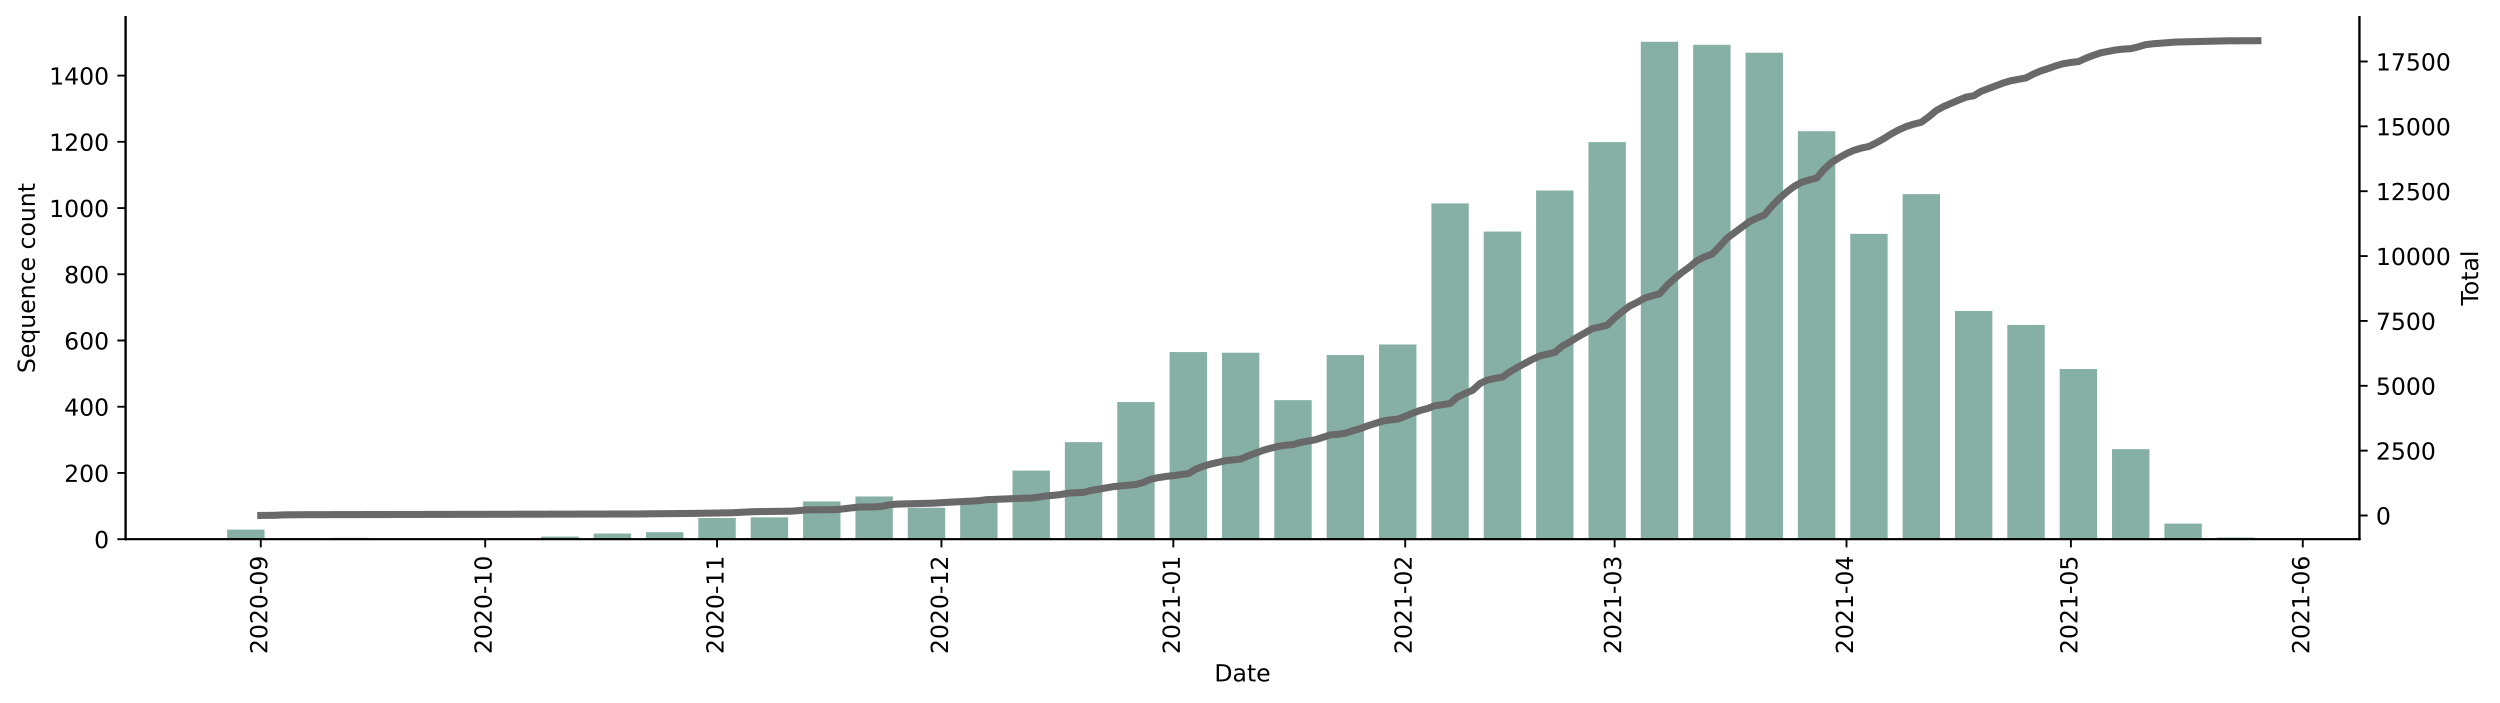 <?xml version="1.0" encoding="utf-8" standalone="no"?>
<!DOCTYPE svg PUBLIC "-//W3C//DTD SVG 1.1//EN"
  "http://www.w3.org/Graphics/SVG/1.1/DTD/svg11.dtd">
<!-- Created with matplotlib (https://matplotlib.org/) -->
<svg height="298.621pt" version="1.1" viewBox="0 0 1061.619 298.621" width="1061.619pt" xmlns="http://www.w3.org/2000/svg" xmlns:xlink="http://www.w3.org/1999/xlink">
 <defs>
  <style type="text/css">*{stroke-linecap:butt;stroke-linejoin:round;}</style>
 </defs>
 <g id="figure_1">
  <g id="patch_1">
   <path d="M 0 298.621 
L 1061.619 298.621 
L 1061.619 0 
L 0 0 
z
" style="fill:#ffffff;"/>
  </g>
  <g id="axes_1">
   <g id="patch_2">
    <path d="M 53.328 228.96 
L 1001.928 228.96 
L 1001.928 7.2 
L 53.328 7.2 
z
" style="fill:#ffffff;"/>
   </g>
   <g id="patch_3">
    <path clip-path="url(#p7c4807c247)" d="M 96.446 228.96 
L 112.328 228.96 
L 112.328 224.882 
L 96.446 224.882 
z
" style="fill:#86b0a6;"/>
   </g>
   <g id="patch_4">
    <path clip-path="url(#p7c4807c247)" d="M 118.68 228.96 
L 134.562 228.96 
L 134.562 228.538 
L 118.68 228.538 
z
" style="fill:#86b0a6;"/>
   </g>
   <g id="patch_5">
    <path clip-path="url(#p7c4807c247)" d="M 140.914 228.96 
L 156.796 228.96 
L 156.796 228.398 
L 140.914 228.398 
z
" style="fill:#86b0a6;"/>
   </g>
   <g id="patch_6">
    <path clip-path="url(#p7c4807c247)" d="M 185.383 228.96 
L 201.264 228.96 
L 201.264 228.679 
L 185.383 228.679 
z
" style="fill:#86b0a6;"/>
   </g>
   <g id="patch_7">
    <path clip-path="url(#p7c4807c247)" d="M 207.617 228.96 
L 223.498 228.96 
L 223.498 228.679 
L 207.617 228.679 
z
" style="fill:#86b0a6;"/>
   </g>
   <g id="patch_8">
    <path clip-path="url(#p7c4807c247)" d="M 229.851 228.96 
L 245.732 228.96 
L 245.732 227.835 
L 229.851 227.835 
z
" style="fill:#86b0a6;"/>
   </g>
   <g id="patch_9">
    <path clip-path="url(#p7c4807c247)" d="M 252.085 228.96 
L 267.966 228.96 
L 267.966 226.57 
L 252.085 226.57 
z
" style="fill:#86b0a6;"/>
   </g>
   <g id="patch_10">
    <path clip-path="url(#p7c4807c247)" d="M 274.319 228.96 
L 290.2 228.96 
L 290.2 226.007 
L 274.319 226.007 
z
" style="fill:#86b0a6;"/>
   </g>
   <g id="patch_11">
    <path clip-path="url(#p7c4807c247)" d="M 296.553 228.96 
L 312.434 228.96 
L 312.434 219.961 
L 296.553 219.961 
z
" style="fill:#86b0a6;"/>
   </g>
   <g id="patch_12">
    <path clip-path="url(#p7c4807c247)" d="M 318.787 228.96 
L 334.668 228.96 
L 334.668 219.68 
L 318.787 219.68 
z
" style="fill:#86b0a6;"/>
   </g>
   <g id="patch_13">
    <path clip-path="url(#p7c4807c247)" d="M 341.021 228.96 
L 356.902 228.96 
L 356.902 212.93 
L 341.021 212.93 
z
" style="fill:#86b0a6;"/>
   </g>
   <g id="patch_14">
    <path clip-path="url(#p7c4807c247)" d="M 363.255 228.96 
L 379.136 228.96 
L 379.136 210.821 
L 363.255 210.821 
z
" style="fill:#86b0a6;"/>
   </g>
   <g id="patch_15">
    <path clip-path="url(#p7c4807c247)" d="M 385.489 228.96 
L 401.37 228.96 
L 401.37 215.602 
L 385.489 215.602 
z
" style="fill:#86b0a6;"/>
   </g>
   <g id="patch_16">
    <path clip-path="url(#p7c4807c247)" d="M 407.723 228.96 
L 423.605 228.96 
L 423.605 213.071 
L 407.723 213.071 
z
" style="fill:#86b0a6;"/>
   </g>
   <g id="patch_17">
    <path clip-path="url(#p7c4807c247)" d="M 429.957 228.96 
L 445.839 228.96 
L 445.839 199.853 
L 429.957 199.853 
z
" style="fill:#86b0a6;"/>
   </g>
   <g id="patch_18">
    <path clip-path="url(#p7c4807c247)" d="M 452.191 228.96 
L 468.073 228.96 
L 468.073 187.761 
L 452.191 187.761 
z
" style="fill:#86b0a6;"/>
   </g>
   <g id="patch_19">
    <path clip-path="url(#p7c4807c247)" d="M 474.425 228.96 
L 490.307 228.96 
L 490.307 170.746 
L 474.425 170.746 
z
" style="fill:#86b0a6;"/>
   </g>
   <g id="patch_20">
    <path clip-path="url(#p7c4807c247)" d="M 496.659 228.96 
L 512.541 228.96 
L 512.541 149.514 
L 496.659 149.514 
z
" style="fill:#86b0a6;"/>
   </g>
   <g id="patch_21">
    <path clip-path="url(#p7c4807c247)" d="M 518.893 228.96 
L 534.775 228.96 
L 534.775 149.795 
L 518.893 149.795 
z
" style="fill:#86b0a6;"/>
   </g>
   <g id="patch_22">
    <path clip-path="url(#p7c4807c247)" d="M 541.127 228.96 
L 557.009 228.96 
L 557.009 169.903 
L 541.127 169.903 
z
" style="fill:#86b0a6;"/>
   </g>
   <g id="patch_23">
    <path clip-path="url(#p7c4807c247)" d="M 563.361 228.96 
L 579.243 228.96 
L 579.243 150.779 
L 563.361 150.779 
z
" style="fill:#86b0a6;"/>
   </g>
   <g id="patch_24">
    <path clip-path="url(#p7c4807c247)" d="M 585.595 228.96 
L 601.477 228.96 
L 601.477 146.28 
L 585.595 146.28 
z
" style="fill:#86b0a6;"/>
   </g>
   <g id="patch_25">
    <path clip-path="url(#p7c4807c247)" d="M 607.83 228.96 
L 623.711 228.96 
L 623.711 86.379 
L 607.83 86.379 
z
" style="fill:#86b0a6;"/>
   </g>
   <g id="patch_26">
    <path clip-path="url(#p7c4807c247)" d="M 630.064 228.96 
L 645.945 228.96 
L 645.945 98.331 
L 630.064 98.331 
z
" style="fill:#86b0a6;"/>
   </g>
   <g id="patch_27">
    <path clip-path="url(#p7c4807c247)" d="M 652.298 228.96 
L 668.179 228.96 
L 668.179 80.895 
L 652.298 80.895 
z
" style="fill:#86b0a6;"/>
   </g>
   <g id="patch_28">
    <path clip-path="url(#p7c4807c247)" d="M 674.532 228.96 
L 690.413 228.96 
L 690.413 60.366 
L 674.532 60.366 
z
" style="fill:#86b0a6;"/>
   </g>
   <g id="patch_29">
    <path clip-path="url(#p7c4807c247)" d="M 696.766 228.96 
L 712.647 228.96 
L 712.647 17.76 
L 696.766 17.76 
z
" style="fill:#86b0a6;"/>
   </g>
   <g id="patch_30">
    <path clip-path="url(#p7c4807c247)" d="M 719 228.96 
L 734.881 228.96 
L 734.881 19.026 
L 719 19.026 
z
" style="fill:#86b0a6;"/>
   </g>
   <g id="patch_31">
    <path clip-path="url(#p7c4807c247)" d="M 741.234 228.96 
L 757.115 228.96 
L 757.115 22.4 
L 741.234 22.4 
z
" style="fill:#86b0a6;"/>
   </g>
   <g id="patch_32">
    <path clip-path="url(#p7c4807c247)" d="M 763.468 228.96 
L 779.349 228.96 
L 779.349 55.725 
L 763.468 55.725 
z
" style="fill:#86b0a6;"/>
   </g>
   <g id="patch_33">
    <path clip-path="url(#p7c4807c247)" d="M 785.702 228.96 
L 801.583 228.96 
L 801.583 99.315 
L 785.702 99.315 
z
" style="fill:#86b0a6;"/>
   </g>
   <g id="patch_34">
    <path clip-path="url(#p7c4807c247)" d="M 807.936 228.96 
L 823.817 228.96 
L 823.817 82.442 
L 807.936 82.442 
z
" style="fill:#86b0a6;"/>
   </g>
   <g id="patch_35">
    <path clip-path="url(#p7c4807c247)" d="M 830.17 228.96 
L 846.052 228.96 
L 846.052 132.078 
L 830.17 132.078 
z
" style="fill:#86b0a6;"/>
   </g>
   <g id="patch_36">
    <path clip-path="url(#p7c4807c247)" d="M 852.404 228.96 
L 868.286 228.96 
L 868.286 137.984 
L 852.404 137.984 
z
" style="fill:#86b0a6;"/>
   </g>
   <g id="patch_37">
    <path clip-path="url(#p7c4807c247)" d="M 874.638 228.96 
L 890.52 228.96 
L 890.52 156.685 
L 874.638 156.685 
z
" style="fill:#86b0a6;"/>
   </g>
   <g id="patch_38">
    <path clip-path="url(#p7c4807c247)" d="M 896.872 228.96 
L 912.754 228.96 
L 912.754 190.713 
L 896.872 190.713 
z
" style="fill:#86b0a6;"/>
   </g>
   <g id="patch_39">
    <path clip-path="url(#p7c4807c247)" d="M 919.106 228.96 
L 934.988 228.96 
L 934.988 222.351 
L 919.106 222.351 
z
" style="fill:#86b0a6;"/>
   </g>
   <g id="patch_40">
    <path clip-path="url(#p7c4807c247)" d="M 941.34 228.96 
L 957.222 228.96 
L 957.222 228.257 
L 941.34 228.257 
z
" style="fill:#86b0a6;"/>
   </g>
   <g id="matplotlib.axis_1">
    <g id="xtick_1">
     <g id="line2d_1">
      <defs>
       <path d="M 0 0 
L 0 3.5 
" id="m2858fe4107" style="stroke:#000000;stroke-width:0.8;"/>
      </defs>
      <g>
       <use style="stroke:#000000;stroke-width:0.8;" x="110.74" xlink:href="#m2858fe4107" y="228.96"/>
      </g>
     </g>
     <g id="text_1">
      <!-- 2020-09 -->
      <g transform="translate(113.499 277.743)rotate(-90)scale(0.1 -0.1)">
       <defs>
        <path d="M 19.188 8.297 
L 53.609 8.297 
L 53.609 0 
L 7.328 0 
L 7.328 8.297 
Q 12.938 14.109 22.625 23.891 
Q 32.328 33.688 34.812 36.531 
Q 39.547 41.844 41.422 45.531 
Q 43.312 49.219 43.312 52.781 
Q 43.312 58.594 39.234 62.25 
Q 35.156 65.922 28.609 65.922 
Q 23.969 65.922 18.812 64.312 
Q 13.672 62.703 7.812 59.422 
L 7.812 69.391 
Q 13.766 71.781 18.938 73 
Q 24.125 74.219 28.422 74.219 
Q 39.75 74.219 46.484 68.547 
Q 53.219 62.891 53.219 53.422 
Q 53.219 48.922 51.531 44.891 
Q 49.859 40.875 45.406 35.406 
Q 44.188 33.984 37.641 27.219 
Q 31.109 20.453 19.188 8.297 
z
" id="DejaVuSans-50"/>
        <path d="M 31.781 66.406 
Q 24.172 66.406 20.328 58.906 
Q 16.5 51.422 16.5 36.375 
Q 16.5 21.391 20.328 13.891 
Q 24.172 6.391 31.781 6.391 
Q 39.453 6.391 43.281 13.891 
Q 47.125 21.391 47.125 36.375 
Q 47.125 51.422 43.281 58.906 
Q 39.453 66.406 31.781 66.406 
z
M 31.781 74.219 
Q 44.047 74.219 50.516 64.516 
Q 56.984 54.828 56.984 36.375 
Q 56.984 17.969 50.516 8.266 
Q 44.047 -1.422 31.781 -1.422 
Q 19.531 -1.422 13.062 8.266 
Q 6.594 17.969 6.594 36.375 
Q 6.594 54.828 13.062 64.516 
Q 19.531 74.219 31.781 74.219 
z
" id="DejaVuSans-48"/>
        <path d="M 4.891 31.391 
L 31.203 31.391 
L 31.203 23.391 
L 4.891 23.391 
z
" id="DejaVuSans-45"/>
        <path d="M 10.984 1.516 
L 10.984 10.5 
Q 14.703 8.734 18.5 7.812 
Q 22.312 6.891 25.984 6.891 
Q 35.75 6.891 40.891 13.453 
Q 46.047 20.016 46.781 33.406 
Q 43.953 29.203 39.594 26.953 
Q 35.25 24.703 29.984 24.703 
Q 19.047 24.703 12.672 31.312 
Q 6.297 37.938 6.297 49.422 
Q 6.297 60.641 12.938 67.422 
Q 19.578 74.219 30.609 74.219 
Q 43.266 74.219 49.922 64.516 
Q 56.594 54.828 56.594 36.375 
Q 56.594 19.141 48.406 8.859 
Q 40.234 -1.422 26.422 -1.422 
Q 22.703 -1.422 18.891 -0.688 
Q 15.094 0.047 10.984 1.516 
z
M 30.609 32.422 
Q 37.25 32.422 41.125 36.953 
Q 45.016 41.5 45.016 49.422 
Q 45.016 57.281 41.125 61.844 
Q 37.25 66.406 30.609 66.406 
Q 23.969 66.406 20.094 61.844 
Q 16.219 57.281 16.219 49.422 
Q 16.219 41.5 20.094 36.953 
Q 23.969 32.422 30.609 32.422 
z
" id="DejaVuSans-57"/>
       </defs>
       <use xlink:href="#DejaVuSans-50"/>
       <use x="63.623" xlink:href="#DejaVuSans-48"/>
       <use x="127.246" xlink:href="#DejaVuSans-50"/>
       <use x="190.869" xlink:href="#DejaVuSans-48"/>
       <use x="254.492" xlink:href="#DejaVuSans-45"/>
       <use x="290.576" xlink:href="#DejaVuSans-48"/>
       <use x="354.199" xlink:href="#DejaVuSans-57"/>
      </g>
     </g>
    </g>
    <g id="xtick_2">
     <g id="line2d_2">
      <g>
       <use style="stroke:#000000;stroke-width:0.8;" x="206.028" xlink:href="#m2858fe4107" y="228.96"/>
      </g>
     </g>
     <g id="text_2">
      <!-- 2020-10 -->
      <g transform="translate(208.788 277.743)rotate(-90)scale(0.1 -0.1)">
       <defs>
        <path d="M 12.406 8.297 
L 28.516 8.297 
L 28.516 63.922 
L 10.984 60.406 
L 10.984 69.391 
L 28.422 72.906 
L 38.281 72.906 
L 38.281 8.297 
L 54.391 8.297 
L 54.391 0 
L 12.406 0 
z
" id="DejaVuSans-49"/>
       </defs>
       <use xlink:href="#DejaVuSans-50"/>
       <use x="63.623" xlink:href="#DejaVuSans-48"/>
       <use x="127.246" xlink:href="#DejaVuSans-50"/>
       <use x="190.869" xlink:href="#DejaVuSans-48"/>
       <use x="254.492" xlink:href="#DejaVuSans-45"/>
       <use x="290.576" xlink:href="#DejaVuSans-49"/>
       <use x="354.199" xlink:href="#DejaVuSans-48"/>
      </g>
     </g>
    </g>
    <g id="xtick_3">
     <g id="line2d_3">
      <g>
       <use style="stroke:#000000;stroke-width:0.8;" x="304.494" xlink:href="#m2858fe4107" y="228.96"/>
      </g>
     </g>
     <g id="text_3">
      <!-- 2020-11 -->
      <g transform="translate(307.253 277.743)rotate(-90)scale(0.1 -0.1)">
       <use xlink:href="#DejaVuSans-50"/>
       <use x="63.623" xlink:href="#DejaVuSans-48"/>
       <use x="127.246" xlink:href="#DejaVuSans-50"/>
       <use x="190.869" xlink:href="#DejaVuSans-48"/>
       <use x="254.492" xlink:href="#DejaVuSans-45"/>
       <use x="290.576" xlink:href="#DejaVuSans-49"/>
       <use x="354.199" xlink:href="#DejaVuSans-49"/>
      </g>
     </g>
    </g>
    <g id="xtick_4">
     <g id="line2d_4">
      <g>
       <use style="stroke:#000000;stroke-width:0.8;" x="399.782" xlink:href="#m2858fe4107" y="228.96"/>
      </g>
     </g>
     <g id="text_4">
      <!-- 2020-12 -->
      <g transform="translate(402.542 277.743)rotate(-90)scale(0.1 -0.1)">
       <use xlink:href="#DejaVuSans-50"/>
       <use x="63.623" xlink:href="#DejaVuSans-48"/>
       <use x="127.246" xlink:href="#DejaVuSans-50"/>
       <use x="190.869" xlink:href="#DejaVuSans-48"/>
       <use x="254.492" xlink:href="#DejaVuSans-45"/>
       <use x="290.576" xlink:href="#DejaVuSans-49"/>
       <use x="354.199" xlink:href="#DejaVuSans-50"/>
      </g>
     </g>
    </g>
    <g id="xtick_5">
     <g id="line2d_5">
      <g>
       <use style="stroke:#000000;stroke-width:0.8;" x="498.247" xlink:href="#m2858fe4107" y="228.96"/>
      </g>
     </g>
     <g id="text_5">
      <!-- 2021-01 -->
      <g transform="translate(501.007 277.743)rotate(-90)scale(0.1 -0.1)">
       <use xlink:href="#DejaVuSans-50"/>
       <use x="63.623" xlink:href="#DejaVuSans-48"/>
       <use x="127.246" xlink:href="#DejaVuSans-50"/>
       <use x="190.869" xlink:href="#DejaVuSans-49"/>
       <use x="254.492" xlink:href="#DejaVuSans-45"/>
       <use x="290.576" xlink:href="#DejaVuSans-48"/>
       <use x="354.199" xlink:href="#DejaVuSans-49"/>
      </g>
     </g>
    </g>
    <g id="xtick_6">
     <g id="line2d_6">
      <g>
       <use style="stroke:#000000;stroke-width:0.8;" x="596.713" xlink:href="#m2858fe4107" y="228.96"/>
      </g>
     </g>
     <g id="text_6">
      <!-- 2021-02 -->
      <g transform="translate(599.472 277.743)rotate(-90)scale(0.1 -0.1)">
       <use xlink:href="#DejaVuSans-50"/>
       <use x="63.623" xlink:href="#DejaVuSans-48"/>
       <use x="127.246" xlink:href="#DejaVuSans-50"/>
       <use x="190.869" xlink:href="#DejaVuSans-49"/>
       <use x="254.492" xlink:href="#DejaVuSans-45"/>
       <use x="290.576" xlink:href="#DejaVuSans-48"/>
       <use x="354.199" xlink:href="#DejaVuSans-50"/>
      </g>
     </g>
    </g>
    <g id="xtick_7">
     <g id="line2d_7">
      <g>
       <use style="stroke:#000000;stroke-width:0.8;" x="685.649" xlink:href="#m2858fe4107" y="228.96"/>
      </g>
     </g>
     <g id="text_7">
      <!-- 2021-03 -->
      <g transform="translate(688.408 277.743)rotate(-90)scale(0.1 -0.1)">
       <defs>
        <path d="M 40.578 39.312 
Q 47.656 37.797 51.625 33 
Q 55.609 28.219 55.609 21.188 
Q 55.609 10.406 48.188 4.484 
Q 40.766 -1.422 27.094 -1.422 
Q 22.516 -1.422 17.656 -0.516 
Q 12.797 0.391 7.625 2.203 
L 7.625 11.719 
Q 11.719 9.328 16.594 8.109 
Q 21.484 6.891 26.812 6.891 
Q 36.078 6.891 40.938 10.547 
Q 45.797 14.203 45.797 21.188 
Q 45.797 27.641 41.281 31.266 
Q 36.766 34.906 28.719 34.906 
L 20.219 34.906 
L 20.219 43.016 
L 29.109 43.016 
Q 36.375 43.016 40.234 45.922 
Q 44.094 48.828 44.094 54.297 
Q 44.094 59.906 40.109 62.906 
Q 36.141 65.922 28.719 65.922 
Q 24.656 65.922 20.016 65.031 
Q 15.375 64.156 9.812 62.312 
L 9.812 71.094 
Q 15.438 72.656 20.344 73.438 
Q 25.25 74.219 29.594 74.219 
Q 40.828 74.219 47.359 69.109 
Q 53.906 64.016 53.906 55.328 
Q 53.906 49.266 50.438 45.094 
Q 46.969 40.922 40.578 39.312 
z
" id="DejaVuSans-51"/>
       </defs>
       <use xlink:href="#DejaVuSans-50"/>
       <use x="63.623" xlink:href="#DejaVuSans-48"/>
       <use x="127.246" xlink:href="#DejaVuSans-50"/>
       <use x="190.869" xlink:href="#DejaVuSans-49"/>
       <use x="254.492" xlink:href="#DejaVuSans-45"/>
       <use x="290.576" xlink:href="#DejaVuSans-48"/>
       <use x="354.199" xlink:href="#DejaVuSans-51"/>
      </g>
     </g>
    </g>
    <g id="xtick_8">
     <g id="line2d_8">
      <g>
       <use style="stroke:#000000;stroke-width:0.8;" x="784.114" xlink:href="#m2858fe4107" y="228.96"/>
      </g>
     </g>
     <g id="text_8">
      <!-- 2021-04 -->
      <g transform="translate(786.873 277.743)rotate(-90)scale(0.1 -0.1)">
       <defs>
        <path d="M 37.797 64.312 
L 12.891 25.391 
L 37.797 25.391 
z
M 35.203 72.906 
L 47.609 72.906 
L 47.609 25.391 
L 58.016 25.391 
L 58.016 17.188 
L 47.609 17.188 
L 47.609 0 
L 37.797 0 
L 37.797 17.188 
L 4.891 17.188 
L 4.891 26.703 
z
" id="DejaVuSans-52"/>
       </defs>
       <use xlink:href="#DejaVuSans-50"/>
       <use x="63.623" xlink:href="#DejaVuSans-48"/>
       <use x="127.246" xlink:href="#DejaVuSans-50"/>
       <use x="190.869" xlink:href="#DejaVuSans-49"/>
       <use x="254.492" xlink:href="#DejaVuSans-45"/>
       <use x="290.576" xlink:href="#DejaVuSans-48"/>
       <use x="354.199" xlink:href="#DejaVuSans-52"/>
      </g>
     </g>
    </g>
    <g id="xtick_9">
     <g id="line2d_9">
      <g>
       <use style="stroke:#000000;stroke-width:0.8;" x="879.403" xlink:href="#m2858fe4107" y="228.96"/>
      </g>
     </g>
     <g id="text_9">
      <!-- 2021-05 -->
      <g transform="translate(882.162 277.743)rotate(-90)scale(0.1 -0.1)">
       <defs>
        <path d="M 10.797 72.906 
L 49.516 72.906 
L 49.516 64.594 
L 19.828 64.594 
L 19.828 46.734 
Q 21.969 47.469 24.109 47.828 
Q 26.266 48.188 28.422 48.188 
Q 40.625 48.188 47.75 41.5 
Q 54.891 34.812 54.891 23.391 
Q 54.891 11.625 47.562 5.094 
Q 40.234 -1.422 26.906 -1.422 
Q 22.312 -1.422 17.547 -0.641 
Q 12.797 0.141 7.719 1.703 
L 7.719 11.625 
Q 12.109 9.234 16.797 8.062 
Q 21.484 6.891 26.703 6.891 
Q 35.156 6.891 40.078 11.328 
Q 45.016 15.766 45.016 23.391 
Q 45.016 31 40.078 35.438 
Q 35.156 39.891 26.703 39.891 
Q 22.75 39.891 18.812 39.016 
Q 14.891 38.141 10.797 36.281 
z
" id="DejaVuSans-53"/>
       </defs>
       <use xlink:href="#DejaVuSans-50"/>
       <use x="63.623" xlink:href="#DejaVuSans-48"/>
       <use x="127.246" xlink:href="#DejaVuSans-50"/>
       <use x="190.869" xlink:href="#DejaVuSans-49"/>
       <use x="254.492" xlink:href="#DejaVuSans-45"/>
       <use x="290.576" xlink:href="#DejaVuSans-48"/>
       <use x="354.199" xlink:href="#DejaVuSans-53"/>
      </g>
     </g>
    </g>
    <g id="xtick_10">
     <g id="line2d_10">
      <g>
       <use style="stroke:#000000;stroke-width:0.8;" x="977.868" xlink:href="#m2858fe4107" y="228.96"/>
      </g>
     </g>
     <g id="text_10">
      <!-- 2021-06 -->
      <g transform="translate(980.627 277.743)rotate(-90)scale(0.1 -0.1)">
       <defs>
        <path d="M 33.016 40.375 
Q 26.375 40.375 22.484 35.828 
Q 18.609 31.297 18.609 23.391 
Q 18.609 15.531 22.484 10.953 
Q 26.375 6.391 33.016 6.391 
Q 39.656 6.391 43.531 10.953 
Q 47.406 15.531 47.406 23.391 
Q 47.406 31.297 43.531 35.828 
Q 39.656 40.375 33.016 40.375 
z
M 52.594 71.297 
L 52.594 62.312 
Q 48.875 64.062 45.094 64.984 
Q 41.312 65.922 37.594 65.922 
Q 27.828 65.922 22.672 59.328 
Q 17.531 52.734 16.797 39.406 
Q 19.672 43.656 24.016 45.922 
Q 28.375 48.188 33.594 48.188 
Q 44.578 48.188 50.953 41.516 
Q 57.328 34.859 57.328 23.391 
Q 57.328 12.156 50.688 5.359 
Q 44.047 -1.422 33.016 -1.422 
Q 20.359 -1.422 13.672 8.266 
Q 6.984 17.969 6.984 36.375 
Q 6.984 53.656 15.188 63.938 
Q 23.391 74.219 37.203 74.219 
Q 40.922 74.219 44.703 73.484 
Q 48.484 72.75 52.594 71.297 
z
" id="DejaVuSans-54"/>
       </defs>
       <use xlink:href="#DejaVuSans-50"/>
       <use x="63.623" xlink:href="#DejaVuSans-48"/>
       <use x="127.246" xlink:href="#DejaVuSans-50"/>
       <use x="190.869" xlink:href="#DejaVuSans-49"/>
       <use x="254.492" xlink:href="#DejaVuSans-45"/>
       <use x="290.576" xlink:href="#DejaVuSans-48"/>
       <use x="354.199" xlink:href="#DejaVuSans-54"/>
      </g>
     </g>
    </g>
    <g id="text_11">
     <!-- Date -->
     <g transform="translate(515.677 289.341)scale(0.1 -0.1)">
      <defs>
       <path d="M 19.672 64.797 
L 19.672 8.109 
L 31.594 8.109 
Q 46.688 8.109 53.688 14.938 
Q 60.688 21.781 60.688 36.531 
Q 60.688 51.172 53.688 57.984 
Q 46.688 64.797 31.594 64.797 
z
M 9.812 72.906 
L 30.078 72.906 
Q 51.266 72.906 61.172 64.094 
Q 71.094 55.281 71.094 36.531 
Q 71.094 17.672 61.125 8.828 
Q 51.172 0 30.078 0 
L 9.812 0 
z
" id="DejaVuSans-68"/>
       <path d="M 34.281 27.484 
Q 23.391 27.484 19.188 25 
Q 14.984 22.516 14.984 16.5 
Q 14.984 11.719 18.141 8.906 
Q 21.297 6.109 26.703 6.109 
Q 34.188 6.109 38.703 11.406 
Q 43.219 16.703 43.219 25.484 
L 43.219 27.484 
z
M 52.203 31.203 
L 52.203 0 
L 43.219 0 
L 43.219 8.297 
Q 40.141 3.328 35.547 0.953 
Q 30.953 -1.422 24.312 -1.422 
Q 15.922 -1.422 10.953 3.297 
Q 6 8.016 6 15.922 
Q 6 25.141 12.172 29.828 
Q 18.359 34.516 30.609 34.516 
L 43.219 34.516 
L 43.219 35.406 
Q 43.219 41.609 39.141 45 
Q 35.062 48.391 27.688 48.391 
Q 23 48.391 18.547 47.266 
Q 14.109 46.141 10.016 43.891 
L 10.016 52.203 
Q 14.938 54.109 19.578 55.047 
Q 24.219 56 28.609 56 
Q 40.484 56 46.344 49.844 
Q 52.203 43.703 52.203 31.203 
z
" id="DejaVuSans-97"/>
       <path d="M 18.312 70.219 
L 18.312 54.688 
L 36.812 54.688 
L 36.812 47.703 
L 18.312 47.703 
L 18.312 18.016 
Q 18.312 11.328 20.141 9.422 
Q 21.969 7.516 27.594 7.516 
L 36.812 7.516 
L 36.812 0 
L 27.594 0 
Q 17.188 0 13.234 3.875 
Q 9.281 7.766 9.281 18.016 
L 9.281 47.703 
L 2.688 47.703 
L 2.688 54.688 
L 9.281 54.688 
L 9.281 70.219 
z
" id="DejaVuSans-116"/>
       <path d="M 56.203 29.594 
L 56.203 25.203 
L 14.891 25.203 
Q 15.484 15.922 20.484 11.062 
Q 25.484 6.203 34.422 6.203 
Q 39.594 6.203 44.453 7.469 
Q 49.312 8.734 54.109 11.281 
L 54.109 2.781 
Q 49.266 0.734 44.188 -0.344 
Q 39.109 -1.422 33.891 -1.422 
Q 20.797 -1.422 13.156 6.188 
Q 5.516 13.812 5.516 26.812 
Q 5.516 40.234 12.766 48.109 
Q 20.016 56 32.328 56 
Q 43.359 56 49.781 48.891 
Q 56.203 41.797 56.203 29.594 
z
M 47.219 32.234 
Q 47.125 39.594 43.094 43.984 
Q 39.062 48.391 32.422 48.391 
Q 24.906 48.391 20.391 44.141 
Q 15.875 39.891 15.188 32.172 
z
" id="DejaVuSans-101"/>
      </defs>
      <use xlink:href="#DejaVuSans-68"/>
      <use x="77.002" xlink:href="#DejaVuSans-97"/>
      <use x="138.281" xlink:href="#DejaVuSans-116"/>
      <use x="177.49" xlink:href="#DejaVuSans-101"/>
     </g>
    </g>
   </g>
   <g id="matplotlib.axis_2">
    <g id="ytick_1">
     <g id="line2d_11">
      <defs>
       <path d="M 0 0 
L -3.5 0 
" id="ma1dff01112" style="stroke:#000000;stroke-width:0.8;"/>
      </defs>
      <g>
       <use style="stroke:#000000;stroke-width:0.8;" x="53.328" xlink:href="#ma1dff01112" y="228.96"/>
      </g>
     </g>
     <g id="text_12">
      <!-- 0 -->
      <g transform="translate(39.966 232.759)scale(0.1 -0.1)">
       <use xlink:href="#DejaVuSans-48"/>
      </g>
     </g>
    </g>
    <g id="ytick_2">
     <g id="line2d_12">
      <g>
       <use style="stroke:#000000;stroke-width:0.8;" x="53.328" xlink:href="#ma1dff01112" y="200.837"/>
      </g>
     </g>
     <g id="text_13">
      <!-- 200 -->
      <g transform="translate(27.241 204.637)scale(0.1 -0.1)">
       <use xlink:href="#DejaVuSans-50"/>
       <use x="63.623" xlink:href="#DejaVuSans-48"/>
       <use x="127.246" xlink:href="#DejaVuSans-48"/>
      </g>
     </g>
    </g>
    <g id="ytick_3">
     <g id="line2d_13">
      <g>
       <use style="stroke:#000000;stroke-width:0.8;" x="53.328" xlink:href="#ma1dff01112" y="172.715"/>
      </g>
     </g>
     <g id="text_14">
      <!-- 400 -->
      <g transform="translate(27.241 176.514)scale(0.1 -0.1)">
       <use xlink:href="#DejaVuSans-52"/>
       <use x="63.623" xlink:href="#DejaVuSans-48"/>
       <use x="127.246" xlink:href="#DejaVuSans-48"/>
      </g>
     </g>
    </g>
    <g id="ytick_4">
     <g id="line2d_14">
      <g>
       <use style="stroke:#000000;stroke-width:0.8;" x="53.328" xlink:href="#ma1dff01112" y="144.592"/>
      </g>
     </g>
     <g id="text_15">
      <!-- 600 -->
      <g transform="translate(27.241 148.392)scale(0.1 -0.1)">
       <use xlink:href="#DejaVuSans-54"/>
       <use x="63.623" xlink:href="#DejaVuSans-48"/>
       <use x="127.246" xlink:href="#DejaVuSans-48"/>
      </g>
     </g>
    </g>
    <g id="ytick_5">
     <g id="line2d_15">
      <g>
       <use style="stroke:#000000;stroke-width:0.8;" x="53.328" xlink:href="#ma1dff01112" y="116.47"/>
      </g>
     </g>
     <g id="text_16">
      <!-- 800 -->
      <g transform="translate(27.241 120.269)scale(0.1 -0.1)">
       <defs>
        <path d="M 31.781 34.625 
Q 24.75 34.625 20.719 30.859 
Q 16.703 27.094 16.703 20.516 
Q 16.703 13.922 20.719 10.156 
Q 24.75 6.391 31.781 6.391 
Q 38.812 6.391 42.859 10.172 
Q 46.922 13.969 46.922 20.516 
Q 46.922 27.094 42.891 30.859 
Q 38.875 34.625 31.781 34.625 
z
M 21.922 38.812 
Q 15.578 40.375 12.031 44.719 
Q 8.5 49.078 8.5 55.328 
Q 8.5 64.062 14.719 69.141 
Q 20.953 74.219 31.781 74.219 
Q 42.672 74.219 48.875 69.141 
Q 55.078 64.062 55.078 55.328 
Q 55.078 49.078 51.531 44.719 
Q 48 40.375 41.703 38.812 
Q 48.828 37.156 52.797 32.312 
Q 56.781 27.484 56.781 20.516 
Q 56.781 9.906 50.312 4.234 
Q 43.844 -1.422 31.781 -1.422 
Q 19.734 -1.422 13.25 4.234 
Q 6.781 9.906 6.781 20.516 
Q 6.781 27.484 10.781 32.312 
Q 14.797 37.156 21.922 38.812 
z
M 18.312 54.391 
Q 18.312 48.734 21.844 45.562 
Q 25.391 42.391 31.781 42.391 
Q 38.141 42.391 41.719 45.562 
Q 45.312 48.734 45.312 54.391 
Q 45.312 60.062 41.719 63.234 
Q 38.141 66.406 31.781 66.406 
Q 25.391 66.406 21.844 63.234 
Q 18.312 60.062 18.312 54.391 
z
" id="DejaVuSans-56"/>
       </defs>
       <use xlink:href="#DejaVuSans-56"/>
       <use x="63.623" xlink:href="#DejaVuSans-48"/>
       <use x="127.246" xlink:href="#DejaVuSans-48"/>
      </g>
     </g>
    </g>
    <g id="ytick_6">
     <g id="line2d_16">
      <g>
       <use style="stroke:#000000;stroke-width:0.8;" x="53.328" xlink:href="#ma1dff01112" y="88.347"/>
      </g>
     </g>
     <g id="text_17">
      <!-- 1000 -->
      <g transform="translate(20.878 92.147)scale(0.1 -0.1)">
       <use xlink:href="#DejaVuSans-49"/>
       <use x="63.623" xlink:href="#DejaVuSans-48"/>
       <use x="127.246" xlink:href="#DejaVuSans-48"/>
       <use x="190.869" xlink:href="#DejaVuSans-48"/>
      </g>
     </g>
    </g>
    <g id="ytick_7">
     <g id="line2d_17">
      <g>
       <use style="stroke:#000000;stroke-width:0.8;" x="53.328" xlink:href="#ma1dff01112" y="60.225"/>
      </g>
     </g>
     <g id="text_18">
      <!-- 1200 -->
      <g transform="translate(20.878 64.024)scale(0.1 -0.1)">
       <use xlink:href="#DejaVuSans-49"/>
       <use x="63.623" xlink:href="#DejaVuSans-50"/>
       <use x="127.246" xlink:href="#DejaVuSans-48"/>
       <use x="190.869" xlink:href="#DejaVuSans-48"/>
      </g>
     </g>
    </g>
    <g id="ytick_8">
     <g id="line2d_18">
      <g>
       <use style="stroke:#000000;stroke-width:0.8;" x="53.328" xlink:href="#ma1dff01112" y="32.102"/>
      </g>
     </g>
     <g id="text_19">
      <!-- 1400 -->
      <g transform="translate(20.878 35.902)scale(0.1 -0.1)">
       <use xlink:href="#DejaVuSans-49"/>
       <use x="63.623" xlink:href="#DejaVuSans-52"/>
       <use x="127.246" xlink:href="#DejaVuSans-48"/>
       <use x="190.869" xlink:href="#DejaVuSans-48"/>
      </g>
     </g>
    </g>
    <g id="text_20">
     <!-- Sequence count -->
     <g transform="translate(14.798 158.44)rotate(-90)scale(0.1 -0.1)">
      <defs>
       <path d="M 53.516 70.516 
L 53.516 60.891 
Q 47.906 63.578 42.922 64.891 
Q 37.938 66.219 33.297 66.219 
Q 25.25 66.219 20.875 63.094 
Q 16.5 59.969 16.5 54.203 
Q 16.5 49.359 19.406 46.891 
Q 22.312 44.438 30.422 42.922 
L 36.375 41.703 
Q 47.406 39.594 52.656 34.297 
Q 57.906 29 57.906 20.125 
Q 57.906 9.516 50.797 4.047 
Q 43.703 -1.422 29.984 -1.422 
Q 24.812 -1.422 18.969 -0.25 
Q 13.141 0.922 6.891 3.219 
L 6.891 13.375 
Q 12.891 10.016 18.656 8.297 
Q 24.422 6.594 29.984 6.594 
Q 38.422 6.594 43.016 9.906 
Q 47.609 13.234 47.609 19.391 
Q 47.609 24.75 44.312 27.781 
Q 41.016 30.812 33.5 32.328 
L 27.484 33.5 
Q 16.453 35.688 11.516 40.375 
Q 6.594 45.062 6.594 53.422 
Q 6.594 63.094 13.406 68.656 
Q 20.219 74.219 32.172 74.219 
Q 37.312 74.219 42.625 73.281 
Q 47.953 72.359 53.516 70.516 
z
" id="DejaVuSans-83"/>
       <path d="M 14.797 27.297 
Q 14.797 17.391 18.875 11.75 
Q 22.953 6.109 30.078 6.109 
Q 37.203 6.109 41.297 11.75 
Q 45.406 17.391 45.406 27.297 
Q 45.406 37.203 41.297 42.844 
Q 37.203 48.484 30.078 48.484 
Q 22.953 48.484 18.875 42.844 
Q 14.797 37.203 14.797 27.297 
z
M 45.406 8.203 
Q 42.578 3.328 38.25 0.953 
Q 33.938 -1.422 27.875 -1.422 
Q 17.969 -1.422 11.734 6.484 
Q 5.516 14.406 5.516 27.297 
Q 5.516 40.188 11.734 48.094 
Q 17.969 56 27.875 56 
Q 33.938 56 38.25 53.625 
Q 42.578 51.266 45.406 46.391 
L 45.406 54.688 
L 54.391 54.688 
L 54.391 -20.797 
L 45.406 -20.797 
z
" id="DejaVuSans-113"/>
       <path d="M 8.5 21.578 
L 8.5 54.688 
L 17.484 54.688 
L 17.484 21.922 
Q 17.484 14.156 20.5 10.266 
Q 23.531 6.391 29.594 6.391 
Q 36.859 6.391 41.078 11.031 
Q 45.312 15.672 45.312 23.688 
L 45.312 54.688 
L 54.297 54.688 
L 54.297 0 
L 45.312 0 
L 45.312 8.406 
Q 42.047 3.422 37.719 1 
Q 33.406 -1.422 27.688 -1.422 
Q 18.266 -1.422 13.375 4.438 
Q 8.5 10.297 8.5 21.578 
z
M 31.109 56 
z
" id="DejaVuSans-117"/>
       <path d="M 54.891 33.016 
L 54.891 0 
L 45.906 0 
L 45.906 32.719 
Q 45.906 40.484 42.875 44.328 
Q 39.844 48.188 33.797 48.188 
Q 26.516 48.188 22.312 43.547 
Q 18.109 38.922 18.109 30.906 
L 18.109 0 
L 9.078 0 
L 9.078 54.688 
L 18.109 54.688 
L 18.109 46.188 
Q 21.344 51.125 25.703 53.562 
Q 30.078 56 35.797 56 
Q 45.219 56 50.047 50.172 
Q 54.891 44.344 54.891 33.016 
z
" id="DejaVuSans-110"/>
       <path d="M 48.781 52.594 
L 48.781 44.188 
Q 44.969 46.297 41.141 47.344 
Q 37.312 48.391 33.406 48.391 
Q 24.656 48.391 19.812 42.844 
Q 14.984 37.312 14.984 27.297 
Q 14.984 17.281 19.812 11.734 
Q 24.656 6.203 33.406 6.203 
Q 37.312 6.203 41.141 7.25 
Q 44.969 8.297 48.781 10.406 
L 48.781 2.094 
Q 45.016 0.344 40.984 -0.531 
Q 36.969 -1.422 32.422 -1.422 
Q 20.062 -1.422 12.781 6.344 
Q 5.516 14.109 5.516 27.297 
Q 5.516 40.672 12.859 48.328 
Q 20.219 56 33.016 56 
Q 37.156 56 41.109 55.141 
Q 45.062 54.297 48.781 52.594 
z
" id="DejaVuSans-99"/>
       <path id="DejaVuSans-32"/>
       <path d="M 30.609 48.391 
Q 23.391 48.391 19.188 42.75 
Q 14.984 37.109 14.984 27.297 
Q 14.984 17.484 19.156 11.844 
Q 23.344 6.203 30.609 6.203 
Q 37.797 6.203 41.984 11.859 
Q 46.188 17.531 46.188 27.297 
Q 46.188 37.016 41.984 42.703 
Q 37.797 48.391 30.609 48.391 
z
M 30.609 56 
Q 42.328 56 49.016 48.375 
Q 55.719 40.766 55.719 27.297 
Q 55.719 13.875 49.016 6.219 
Q 42.328 -1.422 30.609 -1.422 
Q 18.844 -1.422 12.172 6.219 
Q 5.516 13.875 5.516 27.297 
Q 5.516 40.766 12.172 48.375 
Q 18.844 56 30.609 56 
z
" id="DejaVuSans-111"/>
      </defs>
      <use xlink:href="#DejaVuSans-83"/>
      <use x="63.477" xlink:href="#DejaVuSans-101"/>
      <use x="125" xlink:href="#DejaVuSans-113"/>
      <use x="188.477" xlink:href="#DejaVuSans-117"/>
      <use x="251.855" xlink:href="#DejaVuSans-101"/>
      <use x="313.379" xlink:href="#DejaVuSans-110"/>
      <use x="376.758" xlink:href="#DejaVuSans-99"/>
      <use x="431.738" xlink:href="#DejaVuSans-101"/>
      <use x="493.262" xlink:href="#DejaVuSans-32"/>
      <use x="525.049" xlink:href="#DejaVuSans-99"/>
      <use x="580.029" xlink:href="#DejaVuSans-111"/>
      <use x="641.211" xlink:href="#DejaVuSans-117"/>
      <use x="704.59" xlink:href="#DejaVuSans-110"/>
      <use x="767.969" xlink:href="#DejaVuSans-116"/>
     </g>
    </g>
   </g>
   <g id="patch_41">
    <path d="M 53.328 228.96 
L 53.328 7.2 
" style="fill:none;stroke:#000000;stroke-linecap:square;stroke-linejoin:miter;stroke-width:0.8;"/>
   </g>
   <g id="patch_42">
    <path d="M 1001.928 228.96 
L 1001.928 7.2 
" style="fill:none;stroke:#000000;stroke-linecap:square;stroke-linejoin:miter;stroke-width:0.8;"/>
   </g>
   <g id="patch_43">
    <path d="M 53.328 228.96 
L 1001.928 228.96 
" style="fill:none;stroke:#000000;stroke-linecap:square;stroke-linejoin:miter;stroke-width:0.8;"/>
   </g>
  </g>
  <g id="axes_2">
   <g id="matplotlib.axis_3">
    <g id="ytick_9">
     <g id="line2d_19">
      <defs>
       <path d="M 0 0 
L 3.5 0 
" id="me440d3420c" style="stroke:#000000;stroke-width:0.8;"/>
      </defs>
      <g>
       <use style="stroke:#000000;stroke-width:0.8;" x="1001.928" xlink:href="#me440d3420c" y="218.902"/>
      </g>
     </g>
     <g id="text_21">
      <!-- 0 -->
      <g transform="translate(1008.928 222.701)scale(0.1 -0.1)">
       <use xlink:href="#DejaVuSans-48"/>
      </g>
     </g>
    </g>
    <g id="ytick_10">
     <g id="line2d_20">
      <g>
       <use style="stroke:#000000;stroke-width:0.8;" x="1001.928" xlink:href="#me440d3420c" y="191.361"/>
      </g>
     </g>
     <g id="text_22">
      <!-- 2500 -->
      <g transform="translate(1008.928 195.16)scale(0.1 -0.1)">
       <use xlink:href="#DejaVuSans-50"/>
       <use x="63.623" xlink:href="#DejaVuSans-53"/>
       <use x="127.246" xlink:href="#DejaVuSans-48"/>
       <use x="190.869" xlink:href="#DejaVuSans-48"/>
      </g>
     </g>
    </g>
    <g id="ytick_11">
     <g id="line2d_21">
      <g>
       <use style="stroke:#000000;stroke-width:0.8;" x="1001.928" xlink:href="#me440d3420c" y="163.82"/>
      </g>
     </g>
     <g id="text_23">
      <!-- 5000 -->
      <g transform="translate(1008.928 167.619)scale(0.1 -0.1)">
       <use xlink:href="#DejaVuSans-53"/>
       <use x="63.623" xlink:href="#DejaVuSans-48"/>
       <use x="127.246" xlink:href="#DejaVuSans-48"/>
       <use x="190.869" xlink:href="#DejaVuSans-48"/>
      </g>
     </g>
    </g>
    <g id="ytick_12">
     <g id="line2d_22">
      <g>
       <use style="stroke:#000000;stroke-width:0.8;" x="1001.928" xlink:href="#me440d3420c" y="136.279"/>
      </g>
     </g>
     <g id="text_24">
      <!-- 7500 -->
      <g transform="translate(1008.928 140.078)scale(0.1 -0.1)">
       <defs>
        <path d="M 8.203 72.906 
L 55.078 72.906 
L 55.078 68.703 
L 28.609 0 
L 18.312 0 
L 43.219 64.594 
L 8.203 64.594 
z
" id="DejaVuSans-55"/>
       </defs>
       <use xlink:href="#DejaVuSans-55"/>
       <use x="63.623" xlink:href="#DejaVuSans-53"/>
       <use x="127.246" xlink:href="#DejaVuSans-48"/>
       <use x="190.869" xlink:href="#DejaVuSans-48"/>
      </g>
     </g>
    </g>
    <g id="ytick_13">
     <g id="line2d_23">
      <g>
       <use style="stroke:#000000;stroke-width:0.8;" x="1001.928" xlink:href="#me440d3420c" y="108.738"/>
      </g>
     </g>
     <g id="text_25">
      <!-- 10000 -->
      <g transform="translate(1008.928 112.537)scale(0.1 -0.1)">
       <use xlink:href="#DejaVuSans-49"/>
       <use x="63.623" xlink:href="#DejaVuSans-48"/>
       <use x="127.246" xlink:href="#DejaVuSans-48"/>
       <use x="190.869" xlink:href="#DejaVuSans-48"/>
       <use x="254.492" xlink:href="#DejaVuSans-48"/>
      </g>
     </g>
    </g>
    <g id="ytick_14">
     <g id="line2d_24">
      <g>
       <use style="stroke:#000000;stroke-width:0.8;" x="1001.928" xlink:href="#me440d3420c" y="81.197"/>
      </g>
     </g>
     <g id="text_26">
      <!-- 12500 -->
      <g transform="translate(1008.928 84.996)scale(0.1 -0.1)">
       <use xlink:href="#DejaVuSans-49"/>
       <use x="63.623" xlink:href="#DejaVuSans-50"/>
       <use x="127.246" xlink:href="#DejaVuSans-53"/>
       <use x="190.869" xlink:href="#DejaVuSans-48"/>
       <use x="254.492" xlink:href="#DejaVuSans-48"/>
      </g>
     </g>
    </g>
    <g id="ytick_15">
     <g id="line2d_25">
      <g>
       <use style="stroke:#000000;stroke-width:0.8;" x="1001.928" xlink:href="#me440d3420c" y="53.656"/>
      </g>
     </g>
     <g id="text_27">
      <!-- 15000 -->
      <g transform="translate(1008.928 57.455)scale(0.1 -0.1)">
       <use xlink:href="#DejaVuSans-49"/>
       <use x="63.623" xlink:href="#DejaVuSans-53"/>
       <use x="127.246" xlink:href="#DejaVuSans-48"/>
       <use x="190.869" xlink:href="#DejaVuSans-48"/>
       <use x="254.492" xlink:href="#DejaVuSans-48"/>
      </g>
     </g>
    </g>
    <g id="ytick_16">
     <g id="line2d_26">
      <g>
       <use style="stroke:#000000;stroke-width:0.8;" x="1001.928" xlink:href="#me440d3420c" y="26.115"/>
      </g>
     </g>
     <g id="text_28">
      <!-- 17500 -->
      <g transform="translate(1008.928 29.914)scale(0.1 -0.1)">
       <use xlink:href="#DejaVuSans-49"/>
       <use x="63.623" xlink:href="#DejaVuSans-55"/>
       <use x="127.246" xlink:href="#DejaVuSans-53"/>
       <use x="190.869" xlink:href="#DejaVuSans-48"/>
       <use x="254.492" xlink:href="#DejaVuSans-48"/>
      </g>
     </g>
    </g>
    <g id="text_29">
     <!-- Total -->
     <g transform="translate(1052.339 129.757)rotate(-90)scale(0.1 -0.1)">
      <defs>
       <path d="M -0.297 72.906 
L 61.375 72.906 
L 61.375 64.594 
L 35.5 64.594 
L 35.5 0 
L 25.594 0 
L 25.594 64.594 
L -0.297 64.594 
z
" id="DejaVuSans-84"/>
       <path d="M 9.422 75.984 
L 18.406 75.984 
L 18.406 0 
L 9.422 0 
z
" id="DejaVuSans-108"/>
      </defs>
      <use xlink:href="#DejaVuSans-84"/>
      <use x="44.084" xlink:href="#DejaVuSans-111"/>
      <use x="105.266" xlink:href="#DejaVuSans-116"/>
      <use x="144.475" xlink:href="#DejaVuSans-97"/>
      <use x="205.754" xlink:href="#DejaVuSans-108"/>
     </g>
    </g>
   </g>
   <g id="line2d_27">
    <path clip-path="url(#p7c4807c247)" d="M 110.74 218.88 
L 117.092 218.814 
L 120.269 218.638 
L 129.797 218.561 
L 272.731 218.252 
L 275.907 218.186 
L 294.965 218.01 
L 310.846 217.745 
L 317.199 217.415 
L 320.375 217.272 
L 336.256 217.062 
L 342.609 216.522 
L 355.314 216.401 
L 364.843 215.3 
L 371.196 215.256 
L 374.372 215.035 
L 377.548 214.385 
L 380.725 214.077 
L 387.077 213.901 
L 396.606 213.658 
L 402.959 213.273 
L 412.487 212.799 
L 415.664 212.623 
L 418.84 212.182 
L 425.193 211.951 
L 434.722 211.554 
L 437.898 211.488 
L 441.074 211.091 
L 444.25 210.574 
L 447.427 210.342 
L 450.603 209.968 
L 453.779 209.384 
L 460.132 209.097 
L 463.308 208.271 
L 472.837 206.641 
L 482.366 205.737 
L 485.542 204.867 
L 488.719 203.49 
L 491.895 202.807 
L 495.071 202.322 
L 498.247 201.992 
L 501.424 201.485 
L 504.6 201.144 
L 507.776 199.238 
L 510.953 198.004 
L 514.129 197.046 
L 520.481 195.602 
L 526.834 194.952 
L 530.01 193.608 
L 536.363 191.24 
L 539.539 190.337 
L 542.716 189.565 
L 545.892 189.059 
L 549.068 188.794 
L 552.244 187.88 
L 558.597 186.734 
L 564.95 184.663 
L 568.126 184.432 
L 571.302 184.002 
L 574.478 182.911 
L 577.655 182.008 
L 580.831 180.807 
L 587.184 178.813 
L 590.36 178.307 
L 593.536 177.987 
L 596.713 176.775 
L 599.889 175.442 
L 603.065 174.297 
L 606.241 173.448 
L 609.418 172.292 
L 615.77 171.344 
L 618.947 168.612 
L 622.123 167.081 
L 625.299 165.759 
L 628.475 162.862 
L 631.652 161.363 
L 634.828 160.658 
L 638.004 160.141 
L 641.181 157.893 
L 644.357 155.987 
L 650.709 152.605 
L 653.886 151.14 
L 660.238 149.664 
L 663.415 146.965 
L 666.591 145.224 
L 669.767 143.219 
L 676.12 139.595 
L 682.472 138.097 
L 685.649 135.012 
L 688.825 132.368 
L 692.001 129.978 
L 695.178 128.424 
L 698.354 126.607 
L 701.53 125.615 
L 704.706 124.767 
L 707.883 121.209 
L 711.059 118.311 
L 714.235 115.678 
L 717.412 113.387 
L 720.588 110.732 
L 723.764 109.069 
L 726.941 107.978 
L 730.117 104.772 
L 733.293 101.214 
L 742.822 94.152 
L 745.998 92.621 
L 749.175 91.343 
L 752.351 87.598 
L 755.527 84.337 
L 758.703 81.55 
L 761.88 79.148 
L 765.056 77.385 
L 768.232 76.438 
L 771.409 75.623 
L 774.585 71.899 
L 777.761 69.002 
L 780.938 66.997 
L 784.114 65.223 
L 787.29 63.824 
L 790.466 62.866 
L 793.643 62.205 
L 796.819 60.618 
L 799.995 58.834 
L 803.172 56.84 
L 806.348 55.121 
L 809.524 53.722 
L 812.7 52.709 
L 815.877 51.916 
L 819.053 49.591 
L 822.229 46.936 
L 825.406 45.207 
L 831.758 42.497 
L 834.935 41.23 
L 838.111 40.69 
L 841.287 38.762 
L 850.816 35.193 
L 853.992 34.256 
L 860.345 33.078 
L 863.521 31.425 
L 866.697 30.07 
L 869.874 29.068 
L 873.05 27.944 
L 876.226 27.03 
L 879.403 26.512 
L 882.579 26.17 
L 885.755 24.716 
L 888.931 23.493 
L 892.108 22.414 
L 898.46 21.213 
L 901.637 20.849 
L 904.813 20.673 
L 907.989 19.902 
L 911.166 18.966 
L 914.342 18.58 
L 923.871 17.853 
L 946.105 17.335 
L 958.81 17.28 
L 958.81 17.28 
" style="fill:none;stroke:#696969;stroke-linecap:square;stroke-width:3;"/>
   </g>
   <g id="patch_44">
    <path d="M 53.328 228.96 
L 53.328 7.2 
" style="fill:none;stroke:#000000;stroke-linecap:square;stroke-linejoin:miter;stroke-width:0.8;"/>
   </g>
   <g id="patch_45">
    <path d="M 1001.928 228.96 
L 1001.928 7.2 
" style="fill:none;stroke:#000000;stroke-linecap:square;stroke-linejoin:miter;stroke-width:0.8;"/>
   </g>
   <g id="patch_46">
    <path d="M 53.328 228.96 
L 1001.928 228.96 
" style="fill:none;stroke:#000000;stroke-linecap:square;stroke-linejoin:miter;stroke-width:0.8;"/>
   </g>
  </g>
 </g>
 <defs>
  <clipPath id="p7c4807c247">
   <rect height="221.76" width="948.6" x="53.328" y="7.2"/>
  </clipPath>
 </defs>
</svg>

